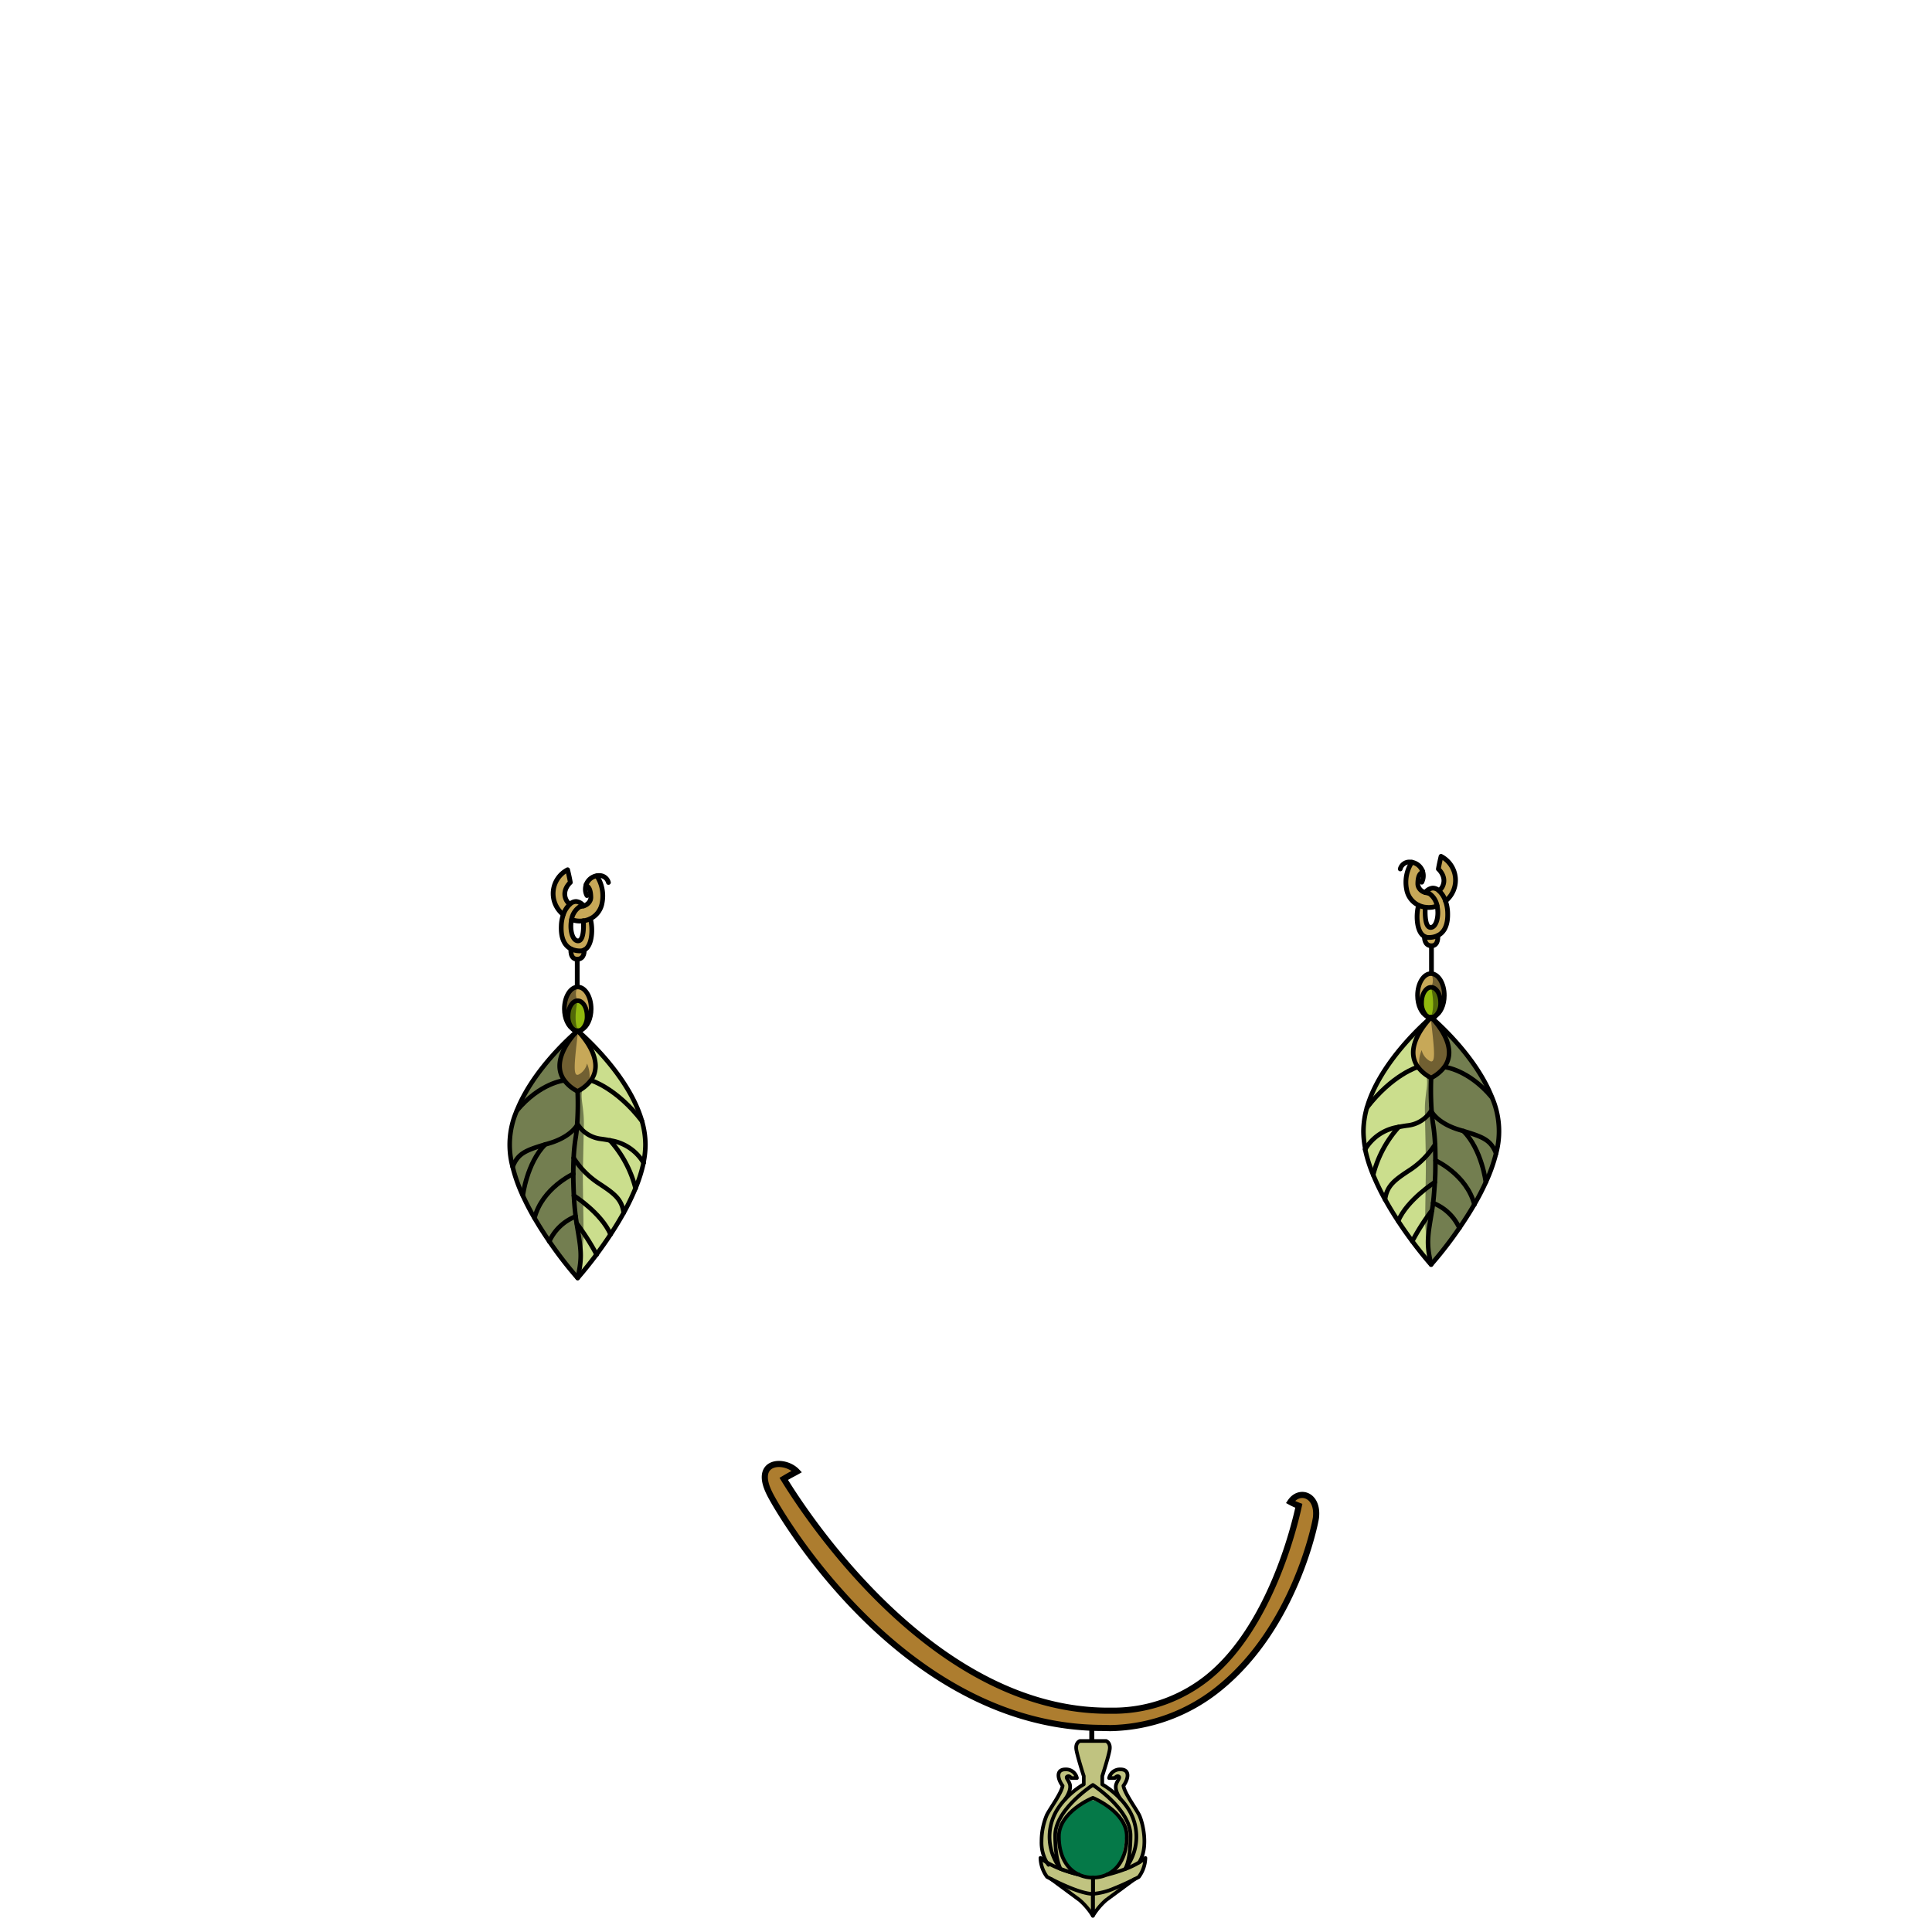 <svg xmlns="http://www.w3.org/2000/svg" viewBox="0 0 432 432">
  <defs>
    <style>.BUNTAI_RED_PANDA_JEWELRY_BUNTAI_RED_PANDA_JEWELRY_32_cls-1{isolation:isolate;}.BUNTAI_RED_PANDA_JEWELRY_BUNTAI_RED_PANDA_JEWELRY_32_cls-11,.BUNTAI_RED_PANDA_JEWELRY_BUNTAI_RED_PANDA_JEWELRY_32_cls-2,.BUNTAI_RED_PANDA_JEWELRY_BUNTAI_RED_PANDA_JEWELRY_32_cls-5,.BUNTAI_RED_PANDA_JEWELRY_BUNTAI_RED_PANDA_JEWELRY_32_cls-7{fill:none;stroke-linecap:round;stroke-linejoin:round;}.BUNTAI_RED_PANDA_JEWELRY_BUNTAI_RED_PANDA_JEWELRY_32_cls-11,.BUNTAI_RED_PANDA_JEWELRY_BUNTAI_RED_PANDA_JEWELRY_32_cls-2,.BUNTAI_RED_PANDA_JEWELRY_BUNTAI_RED_PANDA_JEWELRY_32_cls-5,.BUNTAI_RED_PANDA_JEWELRY_BUNTAI_RED_PANDA_JEWELRY_32_cls-6,.BUNTAI_RED_PANDA_JEWELRY_BUNTAI_RED_PANDA_JEWELRY_32_cls-7{stroke:#000;}.BUNTAI_RED_PANDA_JEWELRY_BUNTAI_RED_PANDA_JEWELRY_32_cls-2{stroke-width:1.12px;}.BUNTAI_RED_PANDA_JEWELRY_BUNTAI_RED_PANDA_JEWELRY_32_cls-3{fill:#c0c380;}.BUNTAI_RED_PANDA_JEWELRY_BUNTAI_RED_PANDA_JEWELRY_32_cls-4{fill:#057948;}.BUNTAI_RED_PANDA_JEWELRY_BUNTAI_RED_PANDA_JEWELRY_32_cls-5{stroke-width:0.82px;}.BUNTAI_RED_PANDA_JEWELRY_BUNTAI_RED_PANDA_JEWELRY_32_cls-6{fill:#ad7d2f;stroke-miterlimit:10;stroke-width:1.37px;}.BUNTAI_RED_PANDA_JEWELRY_BUNTAI_RED_PANDA_JEWELRY_32_cls-7{stroke-width:1.06px;}.BUNTAI_RED_PANDA_JEWELRY_BUNTAI_RED_PANDA_JEWELRY_32_cls-8{fill:#c7a858;}.BUNTAI_RED_PANDA_JEWELRY_BUNTAI_RED_PANDA_JEWELRY_32_cls-9{fill:#cbde8d;}.BUNTAI_RED_PANDA_JEWELRY_BUNTAI_RED_PANDA_JEWELRY_32_cls-10{fill:#91b90e;}.BUNTAI_RED_PANDA_JEWELRY_BUNTAI_RED_PANDA_JEWELRY_32_cls-11{stroke-width:1.02px;}.BUNTAI_RED_PANDA_JEWELRY_BUNTAI_RED_PANDA_JEWELRY_32_cls-12{opacity:0.43;mix-blend-mode:multiply;}</style>
  </defs>
  <g class="BUNTAI_RED_PANDA_JEWELRY_BUNTAI_RED_PANDA_JEWELRY_32_cls-1">
    <g id="jewelry">
      <line class="BUNTAI_RED_PANDA_JEWELRY_BUNTAI_RED_PANDA_JEWELRY_32_cls-2" x1="244.13" y1="385.84" x2="244.13" y2="389.26" />
      <path class="BUNTAI_RED_PANDA_JEWELRY_BUNTAI_RED_PANDA_JEWELRY_32_cls-3" d="M256.14,415.42a7.49,7.49,0,0,1-1.47,4.24s-.38.21-1,.53h0l-6.34,4.68a15.31,15.31,0,0,0-2.93,3.49,15.17,15.17,0,0,0-2.94-3.49l-6.35-4.69c-.63-.32-1-.53-1-.53a7.49,7.49,0,0,1-1.47-4.24,11.82,11.82,0,0,0,1.41,1,8.77,8.77,0,0,1-1.17-4.7,15.17,15.17,0,0,1,1.18-5.89c.78-1.5,3.29-4.89,3.53-6.54-1.13-1.51-1.54-3.66.65-3.66a2.49,2.49,0,0,1,2.55,1.93h-1.27s-.45-.59-.86-.35.17.73.53,1.69-.19,2.28-1,3.36a18.16,18.16,0,0,1,4.1-3.29v-1.84s-1.36-4.21-1.65-5.85.78-2,.78-2h5.87s1.07.38.79,2-1.65,5.85-1.65,5.85V399a17.91,17.91,0,0,1,4.1,3.29c-.76-1.08-1.31-2.41-.95-3.36s.95-1.45.53-1.69-.86.35-.86.35H248a2.5,2.5,0,0,1,2.56-1.93c2.19,0,1.77,2.15.65,3.66.24,1.65,2.75,5,3.52,6.54s2.25,7.07,0,10.59A11.82,11.82,0,0,0,256.14,415.42Z" />
      <path class="BUNTAI_RED_PANDA_JEWELRY_BUNTAI_RED_PANDA_JEWELRY_32_cls-4" d="M244,402.43s-6.06,2.1-6.88,7.16,2.14,10,6.76,10,6.68-2.56,6.9-3.4-.36,1.24.39-2.43.8-5.15-1.53-7.86A11.5,11.5,0,0,0,244,402.43Z" />
      <path class="BUNTAI_RED_PANDA_JEWELRY_BUNTAI_RED_PANDA_JEWELRY_32_cls-5" d="M247.52,419.17h0c2.79-1.29,4.44-4.38,4.44-8.54,0-5.56-7.59-8.63-7.59-8.63s-7.6,3.07-7.6,8.63c0,4.16,1.65,7.25,4.44,8.54h0" />
      <path class="BUNTAI_RED_PANDA_JEWELRY_BUNTAI_RED_PANDA_JEWELRY_32_cls-5" d="M241.22,419.17a7.42,7.42,0,0,0,3.15.66" />
      <path class="BUNTAI_RED_PANDA_JEWELRY_BUNTAI_RED_PANDA_JEWELRY_32_cls-5" d="M251.61,417.86c.23-.4,1.18-2.32,1.18-7.45,0-5.82-8.42-11.29-8.42-11.29s-8.43,5.47-8.43,11.29c0,5.13,1,7,1.19,7.45a11.62,11.62,0,0,1-.9-12.94,14.37,14.37,0,0,1,2-2.65,18.16,18.16,0,0,1,4.1-3.29v-1.84s-1.36-4.21-1.65-5.85.78-2,.78-2h5.87s1.07.38.79,2-1.65,5.85-1.65,5.85V399a17.91,17.91,0,0,1,4.1,3.29,14.34,14.34,0,0,1,2,2.65A11.58,11.58,0,0,1,251.61,417.86Z" />
      <path class="BUNTAI_RED_PANDA_JEWELRY_BUNTAI_RED_PANDA_JEWELRY_32_cls-5" d="M237.16,417.91h0a36.11,36.11,0,0,0,4,1.24" />
      <path class="BUNTAI_RED_PANDA_JEWELRY_BUNTAI_RED_PANDA_JEWELRY_32_cls-5" d="M238.2,402.27c.76-1.08,1.31-2.41,1-3.36s-1-1.45-.53-1.69.86.35.86.35h1.27a2.49,2.49,0,0,0-2.55-1.93c-2.19,0-1.78,2.15-.65,3.66-.24,1.65-2.75,5-3.53,6.54a15.17,15.17,0,0,0-1.18,5.89,8.77,8.77,0,0,0,1.17,4.7c.12.19.25.37.39.55" />
      <path class="BUNTAI_RED_PANDA_JEWELRY_BUNTAI_RED_PANDA_JEWELRY_32_cls-5" d="M241.22,419.17h0a37.56,37.56,0,0,1-4-1.24,19.56,19.56,0,0,1-3.16-1.5,11.82,11.82,0,0,1-1.41-1,7.49,7.49,0,0,0,1.47,4.24s.38.21,1,.53c2.06,1.05,6.73,3.28,9.29,3.28v-3.64" />
      <path class="BUNTAI_RED_PANDA_JEWELRY_BUNTAI_RED_PANDA_JEWELRY_32_cls-5" d="M235.08,420.19l6.35,4.69a15.17,15.17,0,0,1,2.94,3.49v-4.9" />
      <path class="BUNTAI_RED_PANDA_JEWELRY_BUNTAI_RED_PANDA_JEWELRY_32_cls-5" d="M244.37,419.83a7.42,7.42,0,0,0,3.15-.66" />
      <path class="BUNTAI_RED_PANDA_JEWELRY_BUNTAI_RED_PANDA_JEWELRY_32_cls-5" d="M251.56,417.93h0l0,0" />
      <path class="BUNTAI_RED_PANDA_JEWELRY_BUNTAI_RED_PANDA_JEWELRY_32_cls-5" d="M254.72,416.43h0c2.23-3.52.71-9.18,0-10.59s-3.28-4.89-3.52-6.54c1.12-1.51,1.54-3.66-.65-3.66a2.5,2.5,0,0,0-2.56,1.93h1.28s.45-.59.86-.35-.18.73-.53,1.69.19,2.28.95,3.36" />
      <path class="BUNTAI_RED_PANDA_JEWELRY_BUNTAI_RED_PANDA_JEWELRY_32_cls-5" d="M244.37,419.83v3.64a15,15,0,0,0,4.83-1.25c1.74-.68,3.41-1.5,4.44-2h0c.63-.32,1-.53,1-.53a7.49,7.49,0,0,0,1.47-4.24,11.82,11.82,0,0,1-1.41,1h0a19.06,19.06,0,0,1-3.15,1.5h0a36.23,36.23,0,0,1-4,1.24" />
      <path class="BUNTAI_RED_PANDA_JEWELRY_BUNTAI_RED_PANDA_JEWELRY_32_cls-5" d="M244.37,423.47v4.9a15.31,15.31,0,0,1,2.93-3.49l6.34-4.68h0" />
      <path class="BUNTAI_RED_PANDA_JEWELRY_BUNTAI_RED_PANDA_JEWELRY_32_cls-6" d="M246.56,386.37c-45.45,0-73.52-50.19-74.53-52.52-3.62-7.32,3.39-7.73,6.16-4.81-1.06.6-1.24.62-2.94,1.64,6.2,10.08,34.22,51.84,72.55,51.84l1.54,0a33.86,33.86,0,0,0,20.88-7.56c13.82-11.24,19.27-33.89,20.2-38.26a14.54,14.54,0,0,1-1.88-.86c2-3,6.3-1.62,5.71,3.51-.11,1-4.61,24.31-21.52,38.06a39.72,39.72,0,0,1-24.47,9Z" />
      <line class="BUNTAI_RED_PANDA_JEWELRY_BUNTAI_RED_PANDA_JEWELRY_32_cls-7" x1="320.08" y1="211.48" x2="320.08" y2="217.7" />
      <path class="BUNTAI_RED_PANDA_JEWELRY_BUNTAI_RED_PANDA_JEWELRY_32_cls-8" d="M320.09,211.48c1.67,0,1.4-2.29,1.4-2.29h0a4.57,4.57,0,0,1-2.06.43,1.85,1.85,0,0,1-.92-.23C318.5,209.53,318.47,211.48,320.09,211.48Z" />
      <path class="BUNTAI_RED_PANDA_JEWELRY_BUNTAI_RED_PANDA_JEWELRY_32_cls-8" d="M317.2,202.45c-.62,2.05-.49,6,1.31,6.94a1.85,1.85,0,0,0,.92.23,4.57,4.57,0,0,0,2.06-.43c1.54-.75,2.31-2.49,2.21-5.13a8.41,8.41,0,0,0-.48-2.58,5.43,5.43,0,0,0-1.49-2.33,1.92,1.92,0,0,0-1.38-.57,2.34,2.34,0,0,0-1.66,1,2.94,2.94,0,0,0,.74.14h0a4.27,4.27,0,0,1,1.88,2.9c.47,2.25-.32,4.77-1.45,4.77s-1.28-2.93-1.2-4.49h-.1A5.22,5.22,0,0,1,317.2,202.45Z" />
      <path class="BUNTAI_RED_PANDA_JEWELRY_BUNTAI_RED_PANDA_JEWELRY_32_cls-8" d="M322.19,191.51c-.39,2.05-.6,2.83-.6,2.83s2.05,1.78.88,4a2.37,2.37,0,0,1-.74.83,5.43,5.43,0,0,1,1.49,2.33A6,6,0,0,0,322.19,191.51Z" />
      <path class="BUNTAI_RED_PANDA_JEWELRY_BUNTAI_RED_PANDA_JEWELRY_32_cls-8" d="M314.51,198.83a4.82,4.82,0,0,0,2.69,3.62,5.74,5.74,0,0,0,1.4.43h.1a5.14,5.14,0,0,0,2.65-.28,4.27,4.27,0,0,0-1.88-2.9h0a3.83,3.83,0,0,1-.75-.15,2.17,2.17,0,0,1-1.55-1.35,1.81,1.81,0,0,1-.1-.58c0-2.39.94-2.5.94-2.5a2.76,2.76,0,0,0,.12-.33,3.09,3.09,0,0,0-2.39-2A8.13,8.13,0,0,0,314.51,198.83Z" />
      <path class="BUNTAI_RED_PANDA_JEWELRY_BUNTAI_RED_PANDA_JEWELRY_32_cls-7" d="M323.22,201.48a6,6,0,0,0-1-10c-.41,1.7-.6,2.83-.6,2.83s2.05,1.78.88,4a2.37,2.37,0,0,1-.74.83" />
      <path class="BUNTAI_RED_PANDA_JEWELRY_BUNTAI_RED_PANDA_JEWELRY_32_cls-7" d="M315.7,192.8a8.13,8.13,0,0,0-1.19,6,4.82,4.82,0,0,0,2.69,3.62,5.74,5.74,0,0,0,1.4.43h.1a5.14,5.14,0,0,0,2.65-.28" />
      <path class="BUNTAI_RED_PANDA_JEWELRY_BUNTAI_RED_PANDA_JEWELRY_32_cls-7" d="M319.43,199.71a3.83,3.83,0,0,1-.75-.15,2.17,2.17,0,0,1-1.55-1.35,1.81,1.81,0,0,1-.1-.58c0-2.39.94-2.5.94-2.5a2.76,2.76,0,0,0,.12-.33" />
      <path class="BUNTAI_RED_PANDA_JEWELRY_BUNTAI_RED_PANDA_JEWELRY_32_cls-7" d="M317.2,202.45c-.62,2.05-.49,6,1.31,6.94a1.85,1.85,0,0,0,.92.23,4.57,4.57,0,0,0,2.06-.43c1.54-.75,2.31-2.49,2.21-5.13a8.41,8.41,0,0,0-.48-2.58,5.43,5.43,0,0,0-1.49-2.33,1.92,1.92,0,0,0-1.38-.57,2.34,2.34,0,0,0-1.66,1" />
      <path class="BUNTAI_RED_PANDA_JEWELRY_BUNTAI_RED_PANDA_JEWELRY_32_cls-7" d="M318.7,202.89c-.08,1.56-.06,4.49,1.2,4.49s1.92-2.52,1.45-4.77a4.27,4.27,0,0,0-1.88-2.9h0" />
      <path class="BUNTAI_RED_PANDA_JEWELRY_BUNTAI_RED_PANDA_JEWELRY_32_cls-7" d="M321.49,209.19s.27,2.29-1.4,2.29-1.59-1.95-1.58-2.09h0" />
      <path class="BUNTAI_RED_PANDA_JEWELRY_BUNTAI_RED_PANDA_JEWELRY_32_cls-7" d="M317.91,197.26a3.14,3.14,0,0,0,.18-2.46,3.09,3.09,0,0,0-2.39-2,2.87,2.87,0,0,0-.52-.05,2.1,2.1,0,0,0-2.08,1.55" />
      <path class="BUNTAI_RED_PANDA_JEWELRY_BUNTAI_RED_PANDA_JEWELRY_32_cls-9" d="M320.2,270.62c-.92,5.59-1.36,7.24-.21,12.14,0,0-1.82-2-4.2-5.22A50.68,50.68,0,0,1,320.2,270.62Z" />
      <path class="BUNTAI_RED_PANDA_JEWELRY_BUNTAI_RED_PANDA_JEWELRY_32_cls-9" d="M320.44,269a10.83,10.83,0,0,1,5.89,5.6,86.78,86.78,0,0,1-6.34,8.2c-1.15-4.9-.71-6.55.21-12.14C320.28,270.1,320.36,269.53,320.44,269Z" />
      <path class="BUNTAI_RED_PANDA_JEWELRY_BUNTAI_RED_PANDA_JEWELRY_32_cls-9" d="M320.83,264.35c-.09,1.61-.22,3.18-.39,4.61-.08.57-.16,1.14-.24,1.66a50.68,50.68,0,0,0-4.41,6.92c-1-1.33-2.08-2.85-3.16-4.52C314.66,268.26,320.83,264.35,320.83,264.35Z" />
      <path class="BUNTAI_RED_PANDA_JEWELRY_BUNTAI_RED_PANDA_JEWELRY_32_cls-9" d="M321,259.49c0,1.6,0,3.25-.12,4.86,0,0-6.17,3.91-8.2,8.67-1-1.51-2-3.13-2.93-4.82.43-3.25,2.36-4.48,5.81-6.76a19.31,19.31,0,0,0,5.37-5.52C320.93,257.06,321,258.25,321,259.49Z" />
      <path class="BUNTAI_RED_PANDA_JEWELRY_BUNTAI_RED_PANDA_JEWELRY_32_cls-9" d="M321,259.49s6.93,3.14,8.68,9.86c-1.07,1.85-2.21,3.61-3.31,5.21a10.83,10.83,0,0,0-5.89-5.6c.17-1.43.3-3,.39-4.61s.12-3.26.12-4.86Z" />
      <path class="BUNTAI_RED_PANDA_JEWELRY_BUNTAI_RED_PANDA_JEWELRY_32_cls-9" d="M327.19,252.9c4.6,1.37,6.15,2.07,7.33,5a36.42,36.42,0,0,1-2.29,6.43S331.37,257.11,327.19,252.9Z" />
      <path class="BUNTAI_RED_PANDA_JEWELRY_BUNTAI_RED_PANDA_JEWELRY_32_cls-9" d="M327.19,252.9c4.18,4.21,5,11.45,5,11.45a53.7,53.7,0,0,1-2.59,5c-1.75-6.72-8.68-9.86-8.68-9.86h0c0-1.24,0-2.43-.07-3.57a39.45,39.45,0,0,0-.43-4.41c-.15-.94-.26-1.92-.34-2.9.41.66,2,2.8,6.35,4.07Z" />
      <path class="BUNTAI_RED_PANDA_JEWELRY_BUNTAI_RED_PANDA_JEWELRY_32_cls-9" d="M305.25,257a10.41,10.41,0,0,1,7.5-5,25.19,25.19,0,0,0-5.7,10.69,31.63,31.63,0,0,1-1.8-5.71Z" />
      <path class="BUNTAI_RED_PANDA_JEWELRY_BUNTAI_RED_PANDA_JEWELRY_32_cls-9" d="M320.11,248.61c.08,1,.19,2,.34,2.9a39.45,39.45,0,0,1,.43,4.41,19.31,19.31,0,0,1-5.37,5.52c-3.45,2.28-5.38,3.51-5.81,6.76a51.47,51.47,0,0,1-2.65-5.5h0a25.19,25.19,0,0,1,5.7-10.69h0c.63-.13,1.29-.24,1.95-.33A7.17,7.17,0,0,0,320,248.4S320,248.48,320.11,248.61Z" />
      <path class="BUNTAI_RED_PANDA_JEWELRY_BUNTAI_RED_PANDA_JEWELRY_32_cls-9" d="M319.9,227.56c-.77.79-6.15,6.51-2.94,11,0,0-5.65,1.67-11.36,9.09,2.93-10.22,13.14-19.15,14.29-20.12Z" />
      <path class="BUNTAI_RED_PANDA_JEWELRY_BUNTAI_RED_PANDA_JEWELRY_32_cls-9" d="M320.11,248.61c-.08-.13-.12-.21-.12-.21a7.17,7.17,0,0,1-5.29,3.27c-.66.09-1.32.2-1.95.33h0a10.41,10.41,0,0,0-7.5,5,20.07,20.07,0,0,1-.43-4,19.45,19.45,0,0,1,.78-5.28c5.71-7.42,11.36-9.09,11.36-9.09a8.35,8.35,0,0,0,3,2.5A67.49,67.49,0,0,0,320.11,248.61Z" />
      <path class="BUNTAI_RED_PANDA_JEWELRY_BUNTAI_RED_PANDA_JEWELRY_32_cls-9" d="M335.18,253a20.7,20.7,0,0,1-.66,5c-1.18-3-2.73-3.65-7.33-5l-.73-.22c-4.32-1.27-5.94-3.41-6.35-4.07a67.49,67.49,0,0,1-.12-7.52,8.49,8.49,0,0,0,3-2.5s5.33.52,10.56,6.75A20.87,20.87,0,0,1,335.18,253Z" />
      <path class="BUNTAI_RED_PANDA_JEWELRY_BUNTAI_RED_PANDA_JEWELRY_32_cls-9" d="M320.09,227.56c1.06.9,9.85,8.56,13.5,17.78-5.23-6.23-10.56-6.75-10.56-6.75,3.21-4.52-2.17-10.24-2.94-11Z" />
      <path class="BUNTAI_RED_PANDA_JEWELRY_BUNTAI_RED_PANDA_JEWELRY_32_cls-8" d="M320.09,227.56c.77.79,6.15,6.51,2.94,11a8.49,8.49,0,0,1-3,2.5,8.35,8.35,0,0,1-3-2.5c-3.21-4.52,2.17-10.24,2.94-11h.19Z" />
      <path class="BUNTAI_RED_PANDA_JEWELRY_BUNTAI_RED_PANDA_JEWELRY_32_cls-10" d="M320,220.76c1.17,0,2.12,1.53,2.12,3.41a3.92,3.92,0,0,1-1.22,3.08h0a2,2,0,0,1-.9.22,2.11,2.11,0,0,1-.88-.21h0a4,4,0,0,1-1.21-3.08C317.88,222.29,318.83,220.76,320,220.76Z" />
      <path class="BUNTAI_RED_PANDA_JEWELRY_BUNTAI_RED_PANDA_JEWELRY_32_cls-8" d="M323,222.59c0,2.19-.9,4-2.14,4.66a3.92,3.92,0,0,0,1.22-3.08c0-1.88-.95-3.41-2.12-3.41s-2.11,1.53-2.11,3.41a4,4,0,0,0,1.21,3.08c-1.23-.61-2.13-2.47-2.13-4.66,0-2.7,1.36-4.89,3-4.89S323,219.89,323,222.59Z" />
      <path class="BUNTAI_RED_PANDA_JEWELRY_BUNTAI_RED_PANDA_JEWELRY_32_cls-11" d="M307.05,262.7a51.47,51.47,0,0,0,2.65,5.5c.94,1.69,1.93,3.31,2.93,4.82,1.08,1.67,2.17,3.19,3.16,4.52,2.38,3.19,4.2,5.22,4.2,5.22a86.78,86.78,0,0,0,6.34-8.2c1.1-1.6,2.24-3.36,3.31-5.21a53.7,53.7,0,0,0,2.59-5,36.42,36.42,0,0,0,2.29-6.43,19,19,0,0,0-.93-12.58c-3.65-9.22-12.44-16.88-13.5-17.78l0-.05h0" />
      <path class="BUNTAI_RED_PANDA_JEWELRY_BUNTAI_RED_PANDA_JEWELRY_32_cls-11" d="M305.25,257a31.63,31.63,0,0,0,1.8,5.71" />
      <path class="BUNTAI_RED_PANDA_JEWELRY_BUNTAI_RED_PANDA_JEWELRY_32_cls-11" d="M320,227.5h0l-.06.05c-1.15,1-11.36,9.9-14.29,20.12a19.45,19.45,0,0,0-.78,5.28,20.07,20.07,0,0,0,.43,4" />
      <path class="BUNTAI_RED_PANDA_JEWELRY_BUNTAI_RED_PANDA_JEWELRY_32_cls-11" d="M320,227.47l0,0h0l-.05.05c-.77.79-6.15,6.51-2.94,11a8.35,8.35,0,0,0,3,2.5,8.49,8.49,0,0,0,3-2.5c3.21-4.52-2.17-10.24-2.94-11l0-.05h0Z" />
      <path class="BUNTAI_RED_PANDA_JEWELRY_BUNTAI_RED_PANDA_JEWELRY_32_cls-11" d="M320,241.09a67.49,67.49,0,0,0,.12,7.52c.08,1,.19,2,.34,2.9a39.45,39.45,0,0,1,.43,4.41c.05,1.14.07,2.33.07,3.57,0,1.6,0,3.25-.12,4.86s-.22,3.18-.39,4.61c-.08.57-.16,1.14-.24,1.66-.92,5.59-1.36,7.24-.21,12.14" />
      <path class="BUNTAI_RED_PANDA_JEWELRY_BUNTAI_RED_PANDA_JEWELRY_32_cls-11" d="M317,238.59s-5.65,1.67-11.36,9.09v0" />
      <path class="BUNTAI_RED_PANDA_JEWELRY_BUNTAI_RED_PANDA_JEWELRY_32_cls-11" d="M312.75,252c.63-.13,1.29-.24,1.95-.33A7.17,7.17,0,0,0,320,248.4s0,.08.12.21c.41.66,2,2.8,6.35,4.07l.73.22c4.6,1.37,6.15,2.07,7.33,5" />
      <path class="BUNTAI_RED_PANDA_JEWELRY_BUNTAI_RED_PANDA_JEWELRY_32_cls-11" d="M305.25,257h0a10.41,10.41,0,0,1,7.5-5" />
      <path class="BUNTAI_RED_PANDA_JEWELRY_BUNTAI_RED_PANDA_JEWELRY_32_cls-11" d="M307.05,262.7h0a25.19,25.19,0,0,1,5.7-10.69h0" />
      <path class="BUNTAI_RED_PANDA_JEWELRY_BUNTAI_RED_PANDA_JEWELRY_32_cls-11" d="M320.88,255.92a19.31,19.31,0,0,1-5.37,5.52c-3.45,2.28-5.38,3.51-5.81,6.76" />
      <path class="BUNTAI_RED_PANDA_JEWELRY_BUNTAI_RED_PANDA_JEWELRY_32_cls-11" d="M320.83,264.35s-6.17,3.91-8.2,8.67" />
      <path class="BUNTAI_RED_PANDA_JEWELRY_BUNTAI_RED_PANDA_JEWELRY_32_cls-11" d="M320.2,270.62a50.68,50.68,0,0,0-4.41,6.92" />
      <path class="BUNTAI_RED_PANDA_JEWELRY_BUNTAI_RED_PANDA_JEWELRY_32_cls-11" d="M323,238.59s5.33.52,10.56,6.75" />
      <path class="BUNTAI_RED_PANDA_JEWELRY_BUNTAI_RED_PANDA_JEWELRY_32_cls-11" d="M332.23,264.35s-.86-7.24-5-11.45" />
      <path class="BUNTAI_RED_PANDA_JEWELRY_BUNTAI_RED_PANDA_JEWELRY_32_cls-11" d="M321,259.49s6.93,3.14,8.68,9.86" />
      <path class="BUNTAI_RED_PANDA_JEWELRY_BUNTAI_RED_PANDA_JEWELRY_32_cls-11" d="M320.44,269a10.83,10.83,0,0,1,5.89,5.6" />
      <path class="BUNTAI_RED_PANDA_JEWELRY_BUNTAI_RED_PANDA_JEWELRY_32_cls-11" d="M319.09,227.25c-1.23-.61-2.13-2.47-2.13-4.66,0-2.7,1.36-4.89,3-4.89s3,2.19,3,4.89c0,2.19-.9,4-2.14,4.66" />
      <path class="BUNTAI_RED_PANDA_JEWELRY_BUNTAI_RED_PANDA_JEWELRY_32_cls-11" d="M320.89,227.25a2,2,0,0,1-.9.22,2.11,2.11,0,0,1-.88-.21" />
      <path class="BUNTAI_RED_PANDA_JEWELRY_BUNTAI_RED_PANDA_JEWELRY_32_cls-11" d="M319.09,227.25a4,4,0,0,1-1.21-3.08c0-1.88.95-3.41,2.11-3.41s2.12,1.53,2.12,3.41a3.92,3.92,0,0,1-1.22,3.08h0a1.38,1.38,0,0,1-.8.31h-.2a1.38,1.38,0,0,1-.78-.3Z" />
      <g class="BUNTAI_RED_PANDA_JEWELRY_BUNTAI_RED_PANDA_JEWELRY_32_cls-12">
        <path d="M320,217.7a3.24,3.24,0,0,1,0,3.06c.76,3.55.44,5.51-.1,6.8.92,7.76,1.18,10.5-.29,9.62a3.72,3.72,0,0,1-1.72-2.38s-1.49,3.26.3,5.1c1.81,1.19.36,4,.42,8.36s.25,10.29.21,13.68-.15,9-.15,11.71a64.66,64.66,0,0,0,1.24,8.7,48.39,48.39,0,0,0,11.87-17c4-10.09,4.9-13.23,1.43-21s-12.37-16-12.37-16l-.34-.87s1.83-.21,2.13-3.21S322.64,218.39,320,217.7Z" />
      </g>
      <line class="BUNTAI_RED_PANDA_JEWELRY_BUNTAI_RED_PANDA_JEWELRY_32_cls-7" x1="129.07" y1="220.69" x2="129.07" y2="214.48" />
      <path class="BUNTAI_RED_PANDA_JEWELRY_BUNTAI_RED_PANDA_JEWELRY_32_cls-8" d="M129.06,214.48c-1.68,0-1.4-2.29-1.4-2.29h0a4.57,4.57,0,0,0,2.06.43,1.85,1.85,0,0,0,.92-.23C130.65,212.53,130.68,214.48,129.06,214.48Z" />
      <path class="BUNTAI_RED_PANDA_JEWELRY_BUNTAI_RED_PANDA_JEWELRY_32_cls-8" d="M132,205.45c.61,2.05.48,6-1.31,6.94a1.85,1.85,0,0,1-.92.23,4.57,4.57,0,0,1-2.06-.43c-1.54-.75-2.32-2.49-2.21-5.14a8.41,8.41,0,0,1,.47-2.57,5.53,5.53,0,0,1,1.5-2.33,1.9,1.9,0,0,1,1.37-.57,2.31,2.31,0,0,1,1.67,1,3,3,0,0,1-.74.14h0a4.27,4.27,0,0,0-1.88,2.9c-.47,2.25.31,4.77,1.45,4.77s1.28-2.93,1.2-4.49h.09A5.29,5.29,0,0,0,132,205.45Z" />
      <path class="BUNTAI_RED_PANDA_JEWELRY_BUNTAI_RED_PANDA_JEWELRY_32_cls-8" d="M127,194.51c.4,2.05.61,2.83.61,2.83s-2.06,1.78-.88,4a2.37,2.37,0,0,0,.74.83,5.53,5.53,0,0,0-1.5,2.33A6,6,0,0,1,127,194.51Z" />
      <path class="BUNTAI_RED_PANDA_JEWELRY_BUNTAI_RED_PANDA_JEWELRY_32_cls-8" d="M134.64,201.83a4.84,4.84,0,0,1-2.69,3.62,5.74,5.74,0,0,1-1.4.43h-.1a5.13,5.13,0,0,1-2.65-.28,4.24,4.24,0,0,1,1.88-2.9h0a3.6,3.6,0,0,0,.74-.15,2.17,2.17,0,0,0,1.56-1.35,1.81,1.81,0,0,0,.09-.58c0-2.39-.94-2.5-.94-2.5s0-.13-.11-.33a3.07,3.07,0,0,1,2.39-2A8.17,8.17,0,0,1,134.64,201.83Z" />
      <path class="BUNTAI_RED_PANDA_JEWELRY_BUNTAI_RED_PANDA_JEWELRY_32_cls-7" d="M125.92,204.48a6,6,0,0,1,1-10c.42,1.7.61,2.83.61,2.83s-2.06,1.78-.88,4a2.37,2.37,0,0,0,.74.83" />
      <path class="BUNTAI_RED_PANDA_JEWELRY_BUNTAI_RED_PANDA_JEWELRY_32_cls-7" d="M127.8,205.61a5.13,5.13,0,0,0,2.65.28h.1a5.74,5.74,0,0,0,1.4-.43,4.84,4.84,0,0,0,2.69-3.62,8.17,8.17,0,0,0-1.19-6" />
      <path class="BUNTAI_RED_PANDA_JEWELRY_BUNTAI_RED_PANDA_JEWELRY_32_cls-7" d="M131.06,197.8c.06.2.11.33.11.33s.91.11.94,2.5a1.81,1.81,0,0,1-.09.58,2.17,2.17,0,0,1-1.56,1.35,3.6,3.6,0,0,1-.74.15" />
      <path class="BUNTAI_RED_PANDA_JEWELRY_BUNTAI_RED_PANDA_JEWELRY_32_cls-7" d="M132,205.45c.61,2.05.48,6-1.31,6.94a1.85,1.85,0,0,1-.92.23,4.57,4.57,0,0,1-2.06-.43c-1.54-.75-2.32-2.49-2.21-5.14a8.41,8.41,0,0,1,.47-2.57,5.53,5.53,0,0,1,1.5-2.33,1.9,1.9,0,0,1,1.37-.57,2.31,2.31,0,0,1,1.67,1" />
      <path class="BUNTAI_RED_PANDA_JEWELRY_BUNTAI_RED_PANDA_JEWELRY_32_cls-7" d="M130.45,205.89c.08,1.56.06,4.49-1.2,4.49s-1.92-2.52-1.45-4.77a4.27,4.27,0,0,1,1.88-2.9h0" />
      <path class="BUNTAI_RED_PANDA_JEWELRY_BUNTAI_RED_PANDA_JEWELRY_32_cls-7" d="M127.66,212.19s-.28,2.29,1.4,2.29,1.59-1.95,1.58-2.09h0" />
      <path class="BUNTAI_RED_PANDA_JEWELRY_BUNTAI_RED_PANDA_JEWELRY_32_cls-7" d="M131.24,200.25a3,3,0,0,1-.35-1.43,3.16,3.16,0,0,1,.17-1,3.07,3.07,0,0,1,2.39-2,2.87,2.87,0,0,1,.52-.05,2.1,2.1,0,0,1,2.08,1.55" />
      <path class="BUNTAI_RED_PANDA_JEWELRY_BUNTAI_RED_PANDA_JEWELRY_32_cls-9" d="M129,273.62c.92,5.59,1.35,7.24.21,12.14,0,0,1.82-2,4.2-5.22A51.74,51.74,0,0,0,129,273.62Z" />
      <path class="BUNTAI_RED_PANDA_JEWELRY_BUNTAI_RED_PANDA_JEWELRY_32_cls-9" d="M128.71,272a10.83,10.83,0,0,0-5.89,5.6,86.78,86.78,0,0,0,6.34,8.2c1.14-4.9.71-6.55-.21-12.14C128.87,273.1,128.79,272.53,128.71,272Z" />
      <path class="BUNTAI_RED_PANDA_JEWELRY_BUNTAI_RED_PANDA_JEWELRY_32_cls-9" d="M128.32,267.34c.09,1.62.22,3.19.39,4.62.08.57.16,1.14.24,1.66a51.74,51.74,0,0,1,4.41,6.92c1-1.33,2.07-2.85,3.16-4.52C134.49,271.26,128.32,267.34,128.32,267.34Z" />
      <path class="BUNTAI_RED_PANDA_JEWELRY_BUNTAI_RED_PANDA_JEWELRY_32_cls-9" d="M128.19,262.49c0,1.6.05,3.25.13,4.85,0,0,6.17,3.92,8.2,8.68,1-1.51,2-3.13,2.93-4.82-.43-3.25-2.36-4.48-5.81-6.76a19.15,19.15,0,0,1-5.37-5.52C128.22,260.05,128.19,261.25,128.19,262.49Z" />
      <path class="BUNTAI_RED_PANDA_JEWELRY_BUNTAI_RED_PANDA_JEWELRY_32_cls-9" d="M128.19,262.49s-6.93,3.14-8.68,9.86c1.07,1.85,2.21,3.61,3.31,5.21a10.83,10.83,0,0,1,5.89-5.6c-.17-1.43-.3-3-.39-4.62s-.13-3.25-.13-4.85Z" />
      <path class="BUNTAI_RED_PANDA_JEWELRY_BUNTAI_RED_PANDA_JEWELRY_32_cls-9" d="M122,255.89c-4.6,1.37-6.15,2.08-7.33,5a35.22,35.22,0,0,0,2.28,6.42S117.77,260.11,122,255.89Z" />
      <path class="BUNTAI_RED_PANDA_JEWELRY_BUNTAI_RED_PANDA_JEWELRY_32_cls-9" d="M122,255.89c-4.19,4.22-5,11.45-5,11.45.78,1.71,1.66,3.4,2.6,5,1.75-6.72,8.68-9.86,8.68-9.86h0c0-1.24,0-2.44.08-3.57a39.45,39.45,0,0,1,.43-4.41c.15-.94.26-1.92.34-2.9-.41.66-2,2.8-6.35,4.07Z" />
      <path class="BUNTAI_RED_PANDA_JEWELRY_BUNTAI_RED_PANDA_JEWELRY_32_cls-9" d="M143.9,260a10.42,10.42,0,0,0-7.51-5,25.19,25.19,0,0,1,5.71,10.68,32.35,32.35,0,0,0,1.8-5.7Z" />
      <path class="BUNTAI_RED_PANDA_JEWELRY_BUNTAI_RED_PANDA_JEWELRY_32_cls-9" d="M129,251.61c-.08,1-.19,2-.34,2.9a39.45,39.45,0,0,0-.43,4.41,19.15,19.15,0,0,0,5.37,5.52c3.45,2.28,5.38,3.51,5.81,6.76a52.41,52.41,0,0,0,2.65-5.5h0A25.19,25.19,0,0,0,136.39,255h0c-.63-.13-1.28-.24-1.94-.33a7.17,7.17,0,0,1-5.29-3.27Z" />
      <path class="BUNTAI_RED_PANDA_JEWELRY_BUNTAI_RED_PANDA_JEWELRY_32_cls-9" d="M129.25,230.56c.77.78,6.15,6.51,2.94,11,0,0,5.65,1.67,11.36,9.09-2.94-10.22-13.14-19.15-14.29-20.12Z" />
      <path class="BUNTAI_RED_PANDA_JEWELRY_BUNTAI_RED_PANDA_JEWELRY_32_cls-9" d="M129,251.61l.12-.21a7.17,7.17,0,0,0,5.29,3.27c.66.09,1.31.2,1.94.33h0a10.42,10.42,0,0,1,7.51,5,20.17,20.17,0,0,0,.43-4,19.43,19.43,0,0,0-.78-5.27c-5.71-7.42-11.36-9.09-11.36-9.09a8.44,8.44,0,0,1-3,2.5A67.49,67.49,0,0,1,129,251.61Z" />
      <path class="BUNTAI_RED_PANDA_JEWELRY_BUNTAI_RED_PANDA_JEWELRY_32_cls-9" d="M114,256a20.71,20.71,0,0,0,.66,5c1.18-2.95,2.73-3.66,7.33-5l.73-.21c4.32-1.27,5.94-3.41,6.35-4.07a67.49,67.49,0,0,0,.12-7.52,8.4,8.4,0,0,1-3-2.5s-5.34.52-10.56,6.75A20.66,20.66,0,0,0,114,256Z" />
      <path class="BUNTAI_RED_PANDA_JEWELRY_BUNTAI_RED_PANDA_JEWELRY_32_cls-9" d="M129.05,230.56c-1.05.9-9.84,8.56-13.49,17.78,5.22-6.23,10.56-6.75,10.56-6.75-3.21-4.52,2.17-10.25,2.94-11Z" />
      <path class="BUNTAI_RED_PANDA_JEWELRY_BUNTAI_RED_PANDA_JEWELRY_32_cls-8" d="M129.06,230.56c-.77.78-6.15,6.51-2.94,11a8.4,8.4,0,0,0,3,2.5,8.44,8.44,0,0,0,3-2.5c3.21-4.52-2.17-10.25-2.94-11h-.19Z" />
      <path class="BUNTAI_RED_PANDA_JEWELRY_BUNTAI_RED_PANDA_JEWELRY_32_cls-10" d="M129.16,223.76c-1.17,0-2.12,1.53-2.12,3.41a4,4,0,0,0,1.21,3.08h0a2,2,0,0,0,.9.22,2.11,2.11,0,0,0,.88-.21h0a4,4,0,0,0,1.2-3.08C131.26,225.29,130.32,223.76,129.16,223.76Z" />
      <path class="BUNTAI_RED_PANDA_JEWELRY_BUNTAI_RED_PANDA_JEWELRY_32_cls-8" d="M126.12,225.59c0,2.19.9,4,2.13,4.66a4,4,0,0,1-1.21-3.08c0-1.88.95-3.41,2.12-3.41s2.1,1.53,2.1,3.41a4,4,0,0,1-1.2,3.08c1.23-.62,2.13-2.47,2.13-4.66,0-2.7-1.36-4.9-3-4.9S126.12,222.89,126.12,225.59Z" />
      <path class="BUNTAI_RED_PANDA_JEWELRY_BUNTAI_RED_PANDA_JEWELRY_32_cls-11" d="M142.1,265.7a52.41,52.41,0,0,1-2.65,5.5c-.94,1.69-1.93,3.31-2.93,4.82-1.09,1.67-2.18,3.19-3.16,4.52-2.38,3.19-4.2,5.22-4.2,5.22a86.78,86.78,0,0,1-6.34-8.2c-1.1-1.6-2.24-3.36-3.31-5.21-.94-1.61-1.82-3.3-2.6-5a35.22,35.22,0,0,1-2.28-6.42,19,19,0,0,1,.93-12.58c3.65-9.22,12.44-16.88,13.49-17.78l.06-.05h0" />
      <path class="BUNTAI_RED_PANDA_JEWELRY_BUNTAI_RED_PANDA_JEWELRY_32_cls-11" d="M143.9,260a32.35,32.35,0,0,1-1.8,5.7" />
      <path class="BUNTAI_RED_PANDA_JEWELRY_BUNTAI_RED_PANDA_JEWELRY_32_cls-11" d="M129.19,230.5h0l.06.05c1.15,1,11.35,9.9,14.29,20.12a19.43,19.43,0,0,1,.78,5.27,20.17,20.17,0,0,1-.43,4" />
      <path class="BUNTAI_RED_PANDA_JEWELRY_BUNTAI_RED_PANDA_JEWELRY_32_cls-11" d="M129.16,230.47l0,0h0l.05.05c.77.78,6.15,6.51,2.94,11a8.44,8.44,0,0,1-3,2.5,8.4,8.4,0,0,1-3-2.5c-3.21-4.52,2.17-10.25,2.94-11l.05-.05h0Z" />
      <path class="BUNTAI_RED_PANDA_JEWELRY_BUNTAI_RED_PANDA_JEWELRY_32_cls-11" d="M129.16,244.09a67.49,67.49,0,0,1-.12,7.52c-.08,1-.19,2-.34,2.9a39.45,39.45,0,0,0-.43,4.41c-.05,1.13-.08,2.33-.08,3.57,0,1.6.05,3.25.13,4.85s.22,3.19.39,4.62c.08.57.16,1.14.24,1.66.92,5.59,1.35,7.24.21,12.14" />
      <path class="BUNTAI_RED_PANDA_JEWELRY_BUNTAI_RED_PANDA_JEWELRY_32_cls-11" d="M132.19,241.59s5.65,1.67,11.36,9.09v0" />
      <path class="BUNTAI_RED_PANDA_JEWELRY_BUNTAI_RED_PANDA_JEWELRY_32_cls-11" d="M136.39,255c-.63-.13-1.28-.24-1.94-.33a7.17,7.17,0,0,1-5.29-3.27l-.12.21c-.41.66-2,2.8-6.35,4.07l-.73.21c-4.6,1.37-6.15,2.08-7.33,5" />
      <path class="BUNTAI_RED_PANDA_JEWELRY_BUNTAI_RED_PANDA_JEWELRY_32_cls-11" d="M143.9,260h0a10.42,10.42,0,0,0-7.51-5" />
      <path class="BUNTAI_RED_PANDA_JEWELRY_BUNTAI_RED_PANDA_JEWELRY_32_cls-11" d="M142.1,265.7h0A25.19,25.19,0,0,0,136.39,255h0" />
      <path class="BUNTAI_RED_PANDA_JEWELRY_BUNTAI_RED_PANDA_JEWELRY_32_cls-11" d="M128.27,258.92a19.15,19.15,0,0,0,5.37,5.52c3.45,2.28,5.38,3.51,5.81,6.76" />
      <path class="BUNTAI_RED_PANDA_JEWELRY_BUNTAI_RED_PANDA_JEWELRY_32_cls-11" d="M128.32,267.34s6.17,3.92,8.2,8.68" />
      <path class="BUNTAI_RED_PANDA_JEWELRY_BUNTAI_RED_PANDA_JEWELRY_32_cls-11" d="M129,273.62a51.74,51.74,0,0,1,4.41,6.92" />
      <path class="BUNTAI_RED_PANDA_JEWELRY_BUNTAI_RED_PANDA_JEWELRY_32_cls-11" d="M126.12,241.59s-5.34.52-10.56,6.75" />
      <path class="BUNTAI_RED_PANDA_JEWELRY_BUNTAI_RED_PANDA_JEWELRY_32_cls-11" d="M116.91,267.34s.86-7.23,5-11.45" />
      <path class="BUNTAI_RED_PANDA_JEWELRY_BUNTAI_RED_PANDA_JEWELRY_32_cls-11" d="M128.19,262.49s-6.93,3.14-8.68,9.86" />
      <path class="BUNTAI_RED_PANDA_JEWELRY_BUNTAI_RED_PANDA_JEWELRY_32_cls-11" d="M128.71,272a10.83,10.83,0,0,0-5.89,5.6" />
      <path class="BUNTAI_RED_PANDA_JEWELRY_BUNTAI_RED_PANDA_JEWELRY_32_cls-11" d="M130.06,230.25c1.23-.62,2.13-2.47,2.13-4.66,0-2.7-1.36-4.9-3-4.9s-3,2.2-3,4.9c0,2.19.9,4,2.13,4.66" />
      <path class="BUNTAI_RED_PANDA_JEWELRY_BUNTAI_RED_PANDA_JEWELRY_32_cls-11" d="M128.26,230.25a2,2,0,0,0,.9.22,2.11,2.11,0,0,0,.88-.21" />
      <path class="BUNTAI_RED_PANDA_JEWELRY_BUNTAI_RED_PANDA_JEWELRY_32_cls-11" d="M130.06,230.25a4,4,0,0,0,1.2-3.08c0-1.88-.94-3.41-2.1-3.41s-2.12,1.53-2.12,3.41a4,4,0,0,0,1.21,3.08h0a1.45,1.45,0,0,0,.79.31h.21a1.45,1.45,0,0,0,.78-.3Z" />
      <g class="BUNTAI_RED_PANDA_JEWELRY_BUNTAI_RED_PANDA_JEWELRY_32_cls-12">
        <path d="M129.16,220.69a3.26,3.26,0,0,0,0,3.07c-.77,3.55-.44,5.51.1,6.8-.92,7.76-1.18,10.5.29,9.62a3.68,3.68,0,0,0,1.71-2.38s1.49,3.26-.29,5.09c-1.81,1.2-.36,4-.42,8.36s-.25,10.3-.21,13.69.15,9,.15,11.71a64.66,64.66,0,0,1-1.24,8.7,48.39,48.39,0,0,1-11.87-17c-4-10.09-4.9-13.23-1.43-21s12.37-16,12.37-16l.34-.87s-1.83-.21-2.13-3.21S126.51,221.39,129.16,220.69Z" />
      </g>
    </g>
  </g>
</svg>